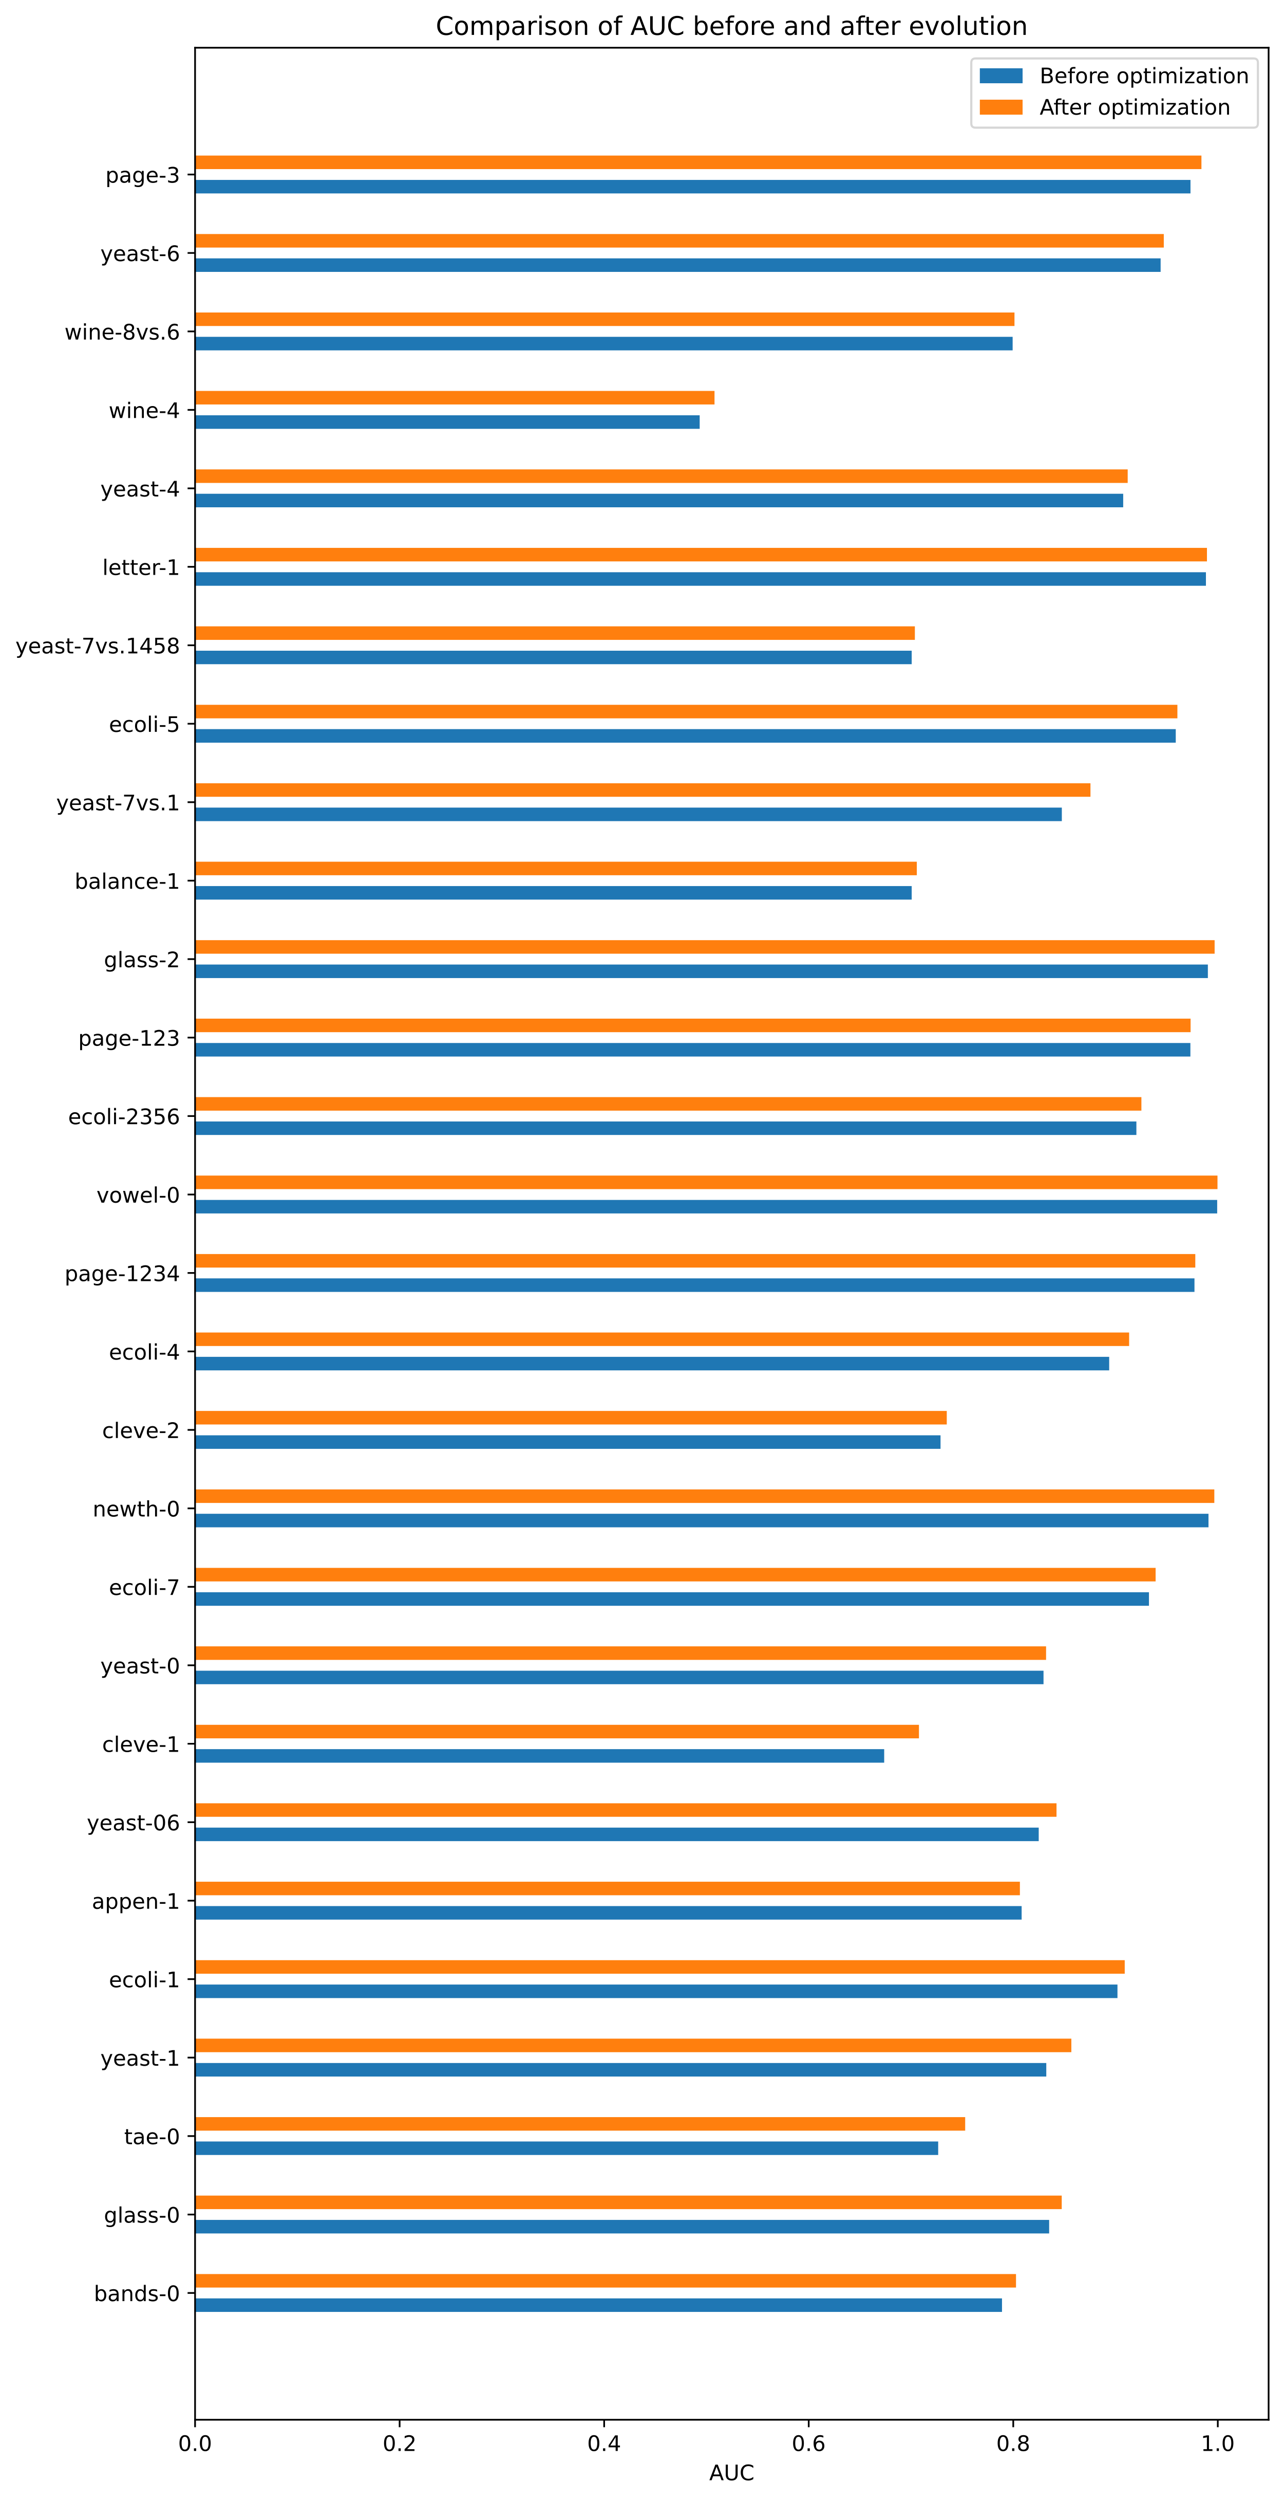 <?xml version="1.0" encoding="utf-8" standalone="no"?>
<!DOCTYPE svg PUBLIC "-//W3C//DTD SVG 1.1//EN"
  "http://www.w3.org/Graphics/SVG/1.1/DTD/svg11.dtd">
<!-- Created with matplotlib (https://matplotlib.org/) -->
<svg height="1168.674pt" version="1.1" viewBox="0 0 600.656 1168.674" width="600.656pt" xmlns="http://www.w3.org/2000/svg" xmlns:xlink="http://www.w3.org/1999/xlink">
 <defs>
  <style type="text/css">*{stroke-linecap:butt;stroke-linejoin:round;}</style>
 </defs>
 <g id="figure_1">
  <g id="patch_1">
   <path d="M -0 1168.674 
L 600.656 1168.674 
L 600.656 0 
L -0 0 
z
" style="fill:#ffffff;"/>
  </g>
  <g id="axes_1">
   <g id="patch_2">
    <path d="M 91.256 1131.118 
L 593.456 1131.118 
L 593.456 22.318 
L 91.256 22.318 
z
" style="fill:#ffffff;"/>
   </g>
   <g id="patch_3">
    <path clip-path="url(#p8f844e3746)" d="M 91.256 1080.718 
L 468.737 1080.718 
L 468.737 1074.394 
L 91.256 1074.394 
z
" style="fill:#1f77b4;"/>
   </g>
   <g id="patch_4">
    <path clip-path="url(#p8f844e3746)" d="M 91.256 1044.041 
L 490.793 1044.041 
L 490.793 1037.717 
L 91.256 1037.717 
z
" style="fill:#1f77b4;"/>
   </g>
   <g id="patch_5">
    <path clip-path="url(#p8f844e3746)" d="M 91.256 1007.363 
L 438.883 1007.363 
L 438.883 1001.039 
L 91.256 1001.039 
z
" style="fill:#1f77b4;"/>
   </g>
   <g id="patch_6">
    <path clip-path="url(#p8f844e3746)" d="M 91.256 970.686 
L 489.453 970.686 
L 489.453 964.362 
L 91.256 964.362 
z
" style="fill:#1f77b4;"/>
   </g>
   <g id="patch_7">
    <path clip-path="url(#p8f844e3746)" d="M 91.256 934.008 
L 522.752 934.008 
L 522.752 927.684 
L 91.256 927.684 
z
" style="fill:#1f77b4;"/>
   </g>
   <g id="patch_8">
    <path clip-path="url(#p8f844e3746)" d="M 91.256 897.33 
L 477.923 897.33 
L 477.923 891.007 
L 91.256 891.007 
z
" style="fill:#1f77b4;"/>
   </g>
   <g id="patch_9">
    <path clip-path="url(#p8f844e3746)" d="M 91.256 860.653 
L 485.913 860.653 
L 485.913 854.329 
L 91.256 854.329 
z
" style="fill:#1f77b4;"/>
   </g>
   <g id="patch_10">
    <path clip-path="url(#p8f844e3746)" d="M 91.256 823.975 
L 413.622 823.975 
L 413.622 817.652 
L 91.256 817.652 
z
" style="fill:#1f77b4;"/>
   </g>
   <g id="patch_11">
    <path clip-path="url(#p8f844e3746)" d="M 91.256 787.298 
L 488.161 787.298 
L 488.161 780.974 
L 91.256 780.974 
z
" style="fill:#1f77b4;"/>
   </g>
   <g id="patch_12">
    <path clip-path="url(#p8f844e3746)" d="M 91.256 750.62 
L 537.487 750.62 
L 537.487 744.297 
L 91.256 744.297 
z
" style="fill:#1f77b4;"/>
   </g>
   <g id="patch_13">
    <path clip-path="url(#p8f844e3746)" d="M 91.256 713.943 
L 565.332 713.943 
L 565.332 707.619 
L 91.256 707.619 
z
" style="fill:#1f77b4;"/>
   </g>
   <g id="patch_14">
    <path clip-path="url(#p8f844e3746)" d="M 91.256 677.265 
L 439.983 677.265 
L 439.983 670.941 
L 91.256 670.941 
z
" style="fill:#1f77b4;"/>
   </g>
   <g id="patch_15">
    <path clip-path="url(#p8f844e3746)" d="M 91.256 640.588 
L 518.876 640.588 
L 518.876 634.264 
L 91.256 634.264 
z
" style="fill:#1f77b4;"/>
   </g>
   <g id="patch_16">
    <path clip-path="url(#p8f844e3746)" d="M 91.256 603.91 
L 558.777 603.91 
L 558.777 597.586 
L 91.256 597.586 
z
" style="fill:#1f77b4;"/>
   </g>
   <g id="patch_17">
    <path clip-path="url(#p8f844e3746)" d="M 91.256 567.233 
L 569.398 567.233 
L 569.398 560.909 
L 91.256 560.909 
z
" style="fill:#1f77b4;"/>
   </g>
   <g id="patch_18">
    <path clip-path="url(#p8f844e3746)" d="M 91.256 530.555 
L 531.603 530.555 
L 531.603 524.231 
L 91.256 524.231 
z
" style="fill:#1f77b4;"/>
   </g>
   <g id="patch_19">
    <path clip-path="url(#p8f844e3746)" d="M 91.256 493.877 
L 556.864 493.877 
L 556.864 487.554 
L 91.256 487.554 
z
" style="fill:#1f77b4;"/>
   </g>
   <g id="patch_20">
    <path clip-path="url(#p8f844e3746)" d="M 91.256 457.2 
L 565.045 457.2 
L 565.045 450.876 
L 91.256 450.876 
z
" style="fill:#1f77b4;"/>
   </g>
   <g id="patch_21">
    <path clip-path="url(#p8f844e3746)" d="M 91.256 420.522 
L 426.492 420.522 
L 426.492 414.199 
L 91.256 414.199 
z
" style="fill:#1f77b4;"/>
   </g>
   <g id="patch_22">
    <path clip-path="url(#p8f844e3746)" d="M 91.256 383.845 
L 496.725 383.845 
L 496.725 377.521 
L 91.256 377.521 
z
" style="fill:#1f77b4;"/>
   </g>
   <g id="patch_23">
    <path clip-path="url(#p8f844e3746)" d="M 91.256 347.167 
L 550.022 347.167 
L 550.022 340.844 
L 91.256 340.844 
z
" style="fill:#1f77b4;"/>
   </g>
   <g id="patch_24">
    <path clip-path="url(#p8f844e3746)" d="M 91.256 310.49 
L 426.492 310.49 
L 426.492 304.166 
L 91.256 304.166 
z
" style="fill:#1f77b4;"/>
   </g>
   <g id="patch_25">
    <path clip-path="url(#p8f844e3746)" d="M 91.256 273.812 
L 564.136 273.812 
L 564.136 267.489 
L 91.256 267.489 
z
" style="fill:#1f77b4;"/>
   </g>
   <g id="patch_26">
    <path clip-path="url(#p8f844e3746)" d="M 91.256 237.135 
L 525.431 237.135 
L 525.431 230.811 
L 91.256 230.811 
z
" style="fill:#1f77b4;"/>
   </g>
   <g id="patch_27">
    <path clip-path="url(#p8f844e3746)" d="M 91.256 200.457 
L 327.313 200.457 
L 327.313 194.133 
L 91.256 194.133 
z
" style="fill:#1f77b4;"/>
   </g>
   <g id="patch_28">
    <path clip-path="url(#p8f844e3746)" d="M 91.256 163.78 
L 473.713 163.78 
L 473.713 157.456 
L 91.256 157.456 
z
" style="fill:#1f77b4;"/>
   </g>
   <g id="patch_29">
    <path clip-path="url(#p8f844e3746)" d="M 91.256 127.102 
L 542.941 127.102 
L 542.941 120.778 
L 91.256 120.778 
z
" style="fill:#1f77b4;"/>
   </g>
   <g id="patch_30">
    <path clip-path="url(#p8f844e3746)" d="M 91.256 90.425 
L 556.911 90.425 
L 556.911 84.101 
L 91.256 84.101 
z
" style="fill:#1f77b4;"/>
   </g>
   <g id="patch_31">
    <path clip-path="url(#p8f844e3746)" d="M 91.256 1069.335 
L 475.291 1069.335 
L 475.291 1063.012 
L 91.256 1063.012 
z
" style="fill:#ff7f0e;"/>
   </g>
   <g id="patch_32">
    <path clip-path="url(#p8f844e3746)" d="M 91.256 1032.658 
L 496.677 1032.658 
L 496.677 1026.334 
L 91.256 1026.334 
z
" style="fill:#ff7f0e;"/>
   </g>
   <g id="patch_33">
    <path clip-path="url(#p8f844e3746)" d="M 91.256 995.98 
L 451.513 995.98 
L 451.513 989.657 
L 91.256 989.657 
z
" style="fill:#ff7f0e;"/>
   </g>
   <g id="patch_34">
    <path clip-path="url(#p8f844e3746)" d="M 91.256 959.303 
L 501.174 959.303 
L 501.174 952.979 
L 91.256 952.979 
z
" style="fill:#ff7f0e;"/>
   </g>
   <g id="patch_35">
    <path clip-path="url(#p8f844e3746)" d="M 91.256 922.625 
L 526.148 922.625 
L 526.148 916.302 
L 91.256 916.302 
z
" style="fill:#ff7f0e;"/>
   </g>
   <g id="patch_36">
    <path clip-path="url(#p8f844e3746)" d="M 91.256 885.948 
L 477.109 885.948 
L 477.109 879.624 
L 91.256 879.624 
z
" style="fill:#ff7f0e;"/>
   </g>
   <g id="patch_37">
    <path clip-path="url(#p8f844e3746)" d="M 91.256 849.27 
L 494.237 849.27 
L 494.237 842.946 
L 91.256 842.946 
z
" style="fill:#ff7f0e;"/>
   </g>
   <g id="patch_38">
    <path clip-path="url(#p8f844e3746)" d="M 91.256 812.593 
L 429.888 812.593 
L 429.888 806.269 
L 91.256 806.269 
z
" style="fill:#ff7f0e;"/>
   </g>
   <g id="patch_39">
    <path clip-path="url(#p8f844e3746)" d="M 91.256 775.915 
L 489.357 775.915 
L 489.357 769.591 
L 91.256 769.591 
z
" style="fill:#ff7f0e;"/>
   </g>
   <g id="patch_40">
    <path clip-path="url(#p8f844e3746)" d="M 91.256 739.238 
L 540.597 739.238 
L 540.597 732.914 
L 91.256 732.914 
z
" style="fill:#ff7f0e;"/>
   </g>
   <g id="patch_41">
    <path clip-path="url(#p8f844e3746)" d="M 91.256 702.56 
L 568.059 702.56 
L 568.059 696.236 
L 91.256 696.236 
z
" style="fill:#ff7f0e;"/>
   </g>
   <g id="patch_42">
    <path clip-path="url(#p8f844e3746)" d="M 91.256 665.882 
L 442.902 665.882 
L 442.902 659.559 
L 91.256 659.559 
z
" style="fill:#ff7f0e;"/>
   </g>
   <g id="patch_43">
    <path clip-path="url(#p8f844e3746)" d="M 91.256 629.205 
L 528.206 629.205 
L 528.206 622.881 
L 91.256 622.881 
z
" style="fill:#ff7f0e;"/>
   </g>
   <g id="patch_44">
    <path clip-path="url(#p8f844e3746)" d="M 91.256 592.527 
L 559.16 592.527 
L 559.16 586.204 
L 91.256 586.204 
z
" style="fill:#ff7f0e;"/>
   </g>
   <g id="patch_45">
    <path clip-path="url(#p8f844e3746)" d="M 91.256 555.85 
L 569.542 555.85 
L 569.542 549.526 
L 91.256 549.526 
z
" style="fill:#ff7f0e;"/>
   </g>
   <g id="patch_46">
    <path clip-path="url(#p8f844e3746)" d="M 91.256 519.172 
L 533.947 519.172 
L 533.947 512.849 
L 91.256 512.849 
z
" style="fill:#ff7f0e;"/>
   </g>
   <g id="patch_47">
    <path clip-path="url(#p8f844e3746)" d="M 91.256 482.495 
L 556.959 482.495 
L 556.959 476.171 
L 91.256 476.171 
z
" style="fill:#ff7f0e;"/>
   </g>
   <g id="patch_48">
    <path clip-path="url(#p8f844e3746)" d="M 91.256 445.817 
L 568.202 445.817 
L 568.202 439.494 
L 91.256 439.494 
z
" style="fill:#ff7f0e;"/>
   </g>
   <g id="patch_49">
    <path clip-path="url(#p8f844e3746)" d="M 91.256 409.14 
L 428.884 409.14 
L 428.884 402.816 
L 91.256 402.816 
z
" style="fill:#ff7f0e;"/>
   </g>
   <g id="patch_50">
    <path clip-path="url(#p8f844e3746)" d="M 91.256 372.462 
L 510.121 372.462 
L 510.121 366.138 
L 91.256 366.138 
z
" style="fill:#ff7f0e;"/>
   </g>
   <g id="patch_51">
    <path clip-path="url(#p8f844e3746)" d="M 91.256 335.785 
L 550.788 335.785 
L 550.788 329.461 
L 91.256 329.461 
z
" style="fill:#ff7f0e;"/>
   </g>
   <g id="patch_52">
    <path clip-path="url(#p8f844e3746)" d="M 91.256 299.107 
L 427.975 299.107 
L 427.975 292.783 
L 91.256 292.783 
z
" style="fill:#ff7f0e;"/>
   </g>
   <g id="patch_53">
    <path clip-path="url(#p8f844e3746)" d="M 91.256 262.43 
L 564.614 262.43 
L 564.614 256.106 
L 91.256 256.106 
z
" style="fill:#ff7f0e;"/>
   </g>
   <g id="patch_54">
    <path clip-path="url(#p8f844e3746)" d="M 91.256 225.752 
L 527.536 225.752 
L 527.536 219.428 
L 91.256 219.428 
z
" style="fill:#ff7f0e;"/>
   </g>
   <g id="patch_55">
    <path clip-path="url(#p8f844e3746)" d="M 91.256 189.074 
L 334.25 189.074 
L 334.25 182.751 
L 91.256 182.751 
z
" style="fill:#ff7f0e;"/>
   </g>
   <g id="patch_56">
    <path clip-path="url(#p8f844e3746)" d="M 91.256 152.397 
L 474.574 152.397 
L 474.574 146.073 
L 91.256 146.073 
z
" style="fill:#ff7f0e;"/>
   </g>
   <g id="patch_57">
    <path clip-path="url(#p8f844e3746)" d="M 91.256 115.719 
L 544.424 115.719 
L 544.424 109.396 
L 91.256 109.396 
z
" style="fill:#ff7f0e;"/>
   </g>
   <g id="patch_58">
    <path clip-path="url(#p8f844e3746)" d="M 91.256 79.042 
L 562.031 79.042 
L 562.031 72.718 
L 91.256 72.718 
z
" style="fill:#ff7f0e;"/>
   </g>
   <g id="matplotlib.axis_1">
    <g id="xtick_1">
     <g id="line2d_1">
      <defs>
       <path d="M 0 0 
L 0 3.5 
" id="m3dd653a71d" style="stroke:#000000;stroke-width:0.8;"/>
      </defs>
      <g>
       <use style="stroke:#000000;stroke-width:0.8;" x="91.256" xlink:href="#m3dd653a71d" y="1131.118"/>
      </g>
     </g>
     <g id="text_1">
      <!-- 0.0 -->
      <g transform="translate(83.305 1145.717)scale(0.1 -0.1)">
       <defs>
        <path d="M 31.781 66.406 
Q 24.172 66.406 20.328 58.906 
Q 16.5 51.422 16.5 36.375 
Q 16.5 21.391 20.328 13.891 
Q 24.172 6.391 31.781 6.391 
Q 39.453 6.391 43.281 13.891 
Q 47.125 21.391 47.125 36.375 
Q 47.125 51.422 43.281 58.906 
Q 39.453 66.406 31.781 66.406 
z
M 31.781 74.219 
Q 44.047 74.219 50.516 64.516 
Q 56.984 54.828 56.984 36.375 
Q 56.984 17.969 50.516 8.266 
Q 44.047 -1.422 31.781 -1.422 
Q 19.531 -1.422 13.062 8.266 
Q 6.594 17.969 6.594 36.375 
Q 6.594 54.828 13.062 64.516 
Q 19.531 74.219 31.781 74.219 
z
" id="DejaVuSans-48"/>
        <path d="M 10.688 12.406 
L 21 12.406 
L 21 0 
L 10.688 0 
z
" id="DejaVuSans-46"/>
       </defs>
       <use xlink:href="#DejaVuSans-48"/>
       <use x="63.623" xlink:href="#DejaVuSans-46"/>
       <use x="95.41" xlink:href="#DejaVuSans-48"/>
      </g>
     </g>
    </g>
    <g id="xtick_2">
     <g id="line2d_2">
      <g>
       <use style="stroke:#000000;stroke-width:0.8;" x="186.942" xlink:href="#m3dd653a71d" y="1131.118"/>
      </g>
     </g>
     <g id="text_2">
      <!-- 0.2 -->
      <g transform="translate(178.991 1145.717)scale(0.1 -0.1)">
       <defs>
        <path d="M 19.188 8.297 
L 53.609 8.297 
L 53.609 0 
L 7.328 0 
L 7.328 8.297 
Q 12.938 14.109 22.625 23.891 
Q 32.328 33.688 34.812 36.531 
Q 39.547 41.844 41.422 45.531 
Q 43.312 49.219 43.312 52.781 
Q 43.312 58.594 39.234 62.25 
Q 35.156 65.922 28.609 65.922 
Q 23.969 65.922 18.812 64.312 
Q 13.672 62.703 7.812 59.422 
L 7.812 69.391 
Q 13.766 71.781 18.938 73 
Q 24.125 74.219 28.422 74.219 
Q 39.75 74.219 46.484 68.547 
Q 53.219 62.891 53.219 53.422 
Q 53.219 48.922 51.531 44.891 
Q 49.859 40.875 45.406 35.406 
Q 44.188 33.984 37.641 27.219 
Q 31.109 20.453 19.188 8.297 
z
" id="DejaVuSans-50"/>
       </defs>
       <use xlink:href="#DejaVuSans-48"/>
       <use x="63.623" xlink:href="#DejaVuSans-46"/>
       <use x="95.41" xlink:href="#DejaVuSans-50"/>
      </g>
     </g>
    </g>
    <g id="xtick_3">
     <g id="line2d_3">
      <g>
       <use style="stroke:#000000;stroke-width:0.8;" x="282.628" xlink:href="#m3dd653a71d" y="1131.118"/>
      </g>
     </g>
     <g id="text_3">
      <!-- 0.4 -->
      <g transform="translate(274.676 1145.717)scale(0.1 -0.1)">
       <defs>
        <path d="M 37.797 64.312 
L 12.891 25.391 
L 37.797 25.391 
z
M 35.203 72.906 
L 47.609 72.906 
L 47.609 25.391 
L 58.016 25.391 
L 58.016 17.188 
L 47.609 17.188 
L 47.609 0 
L 37.797 0 
L 37.797 17.188 
L 4.891 17.188 
L 4.891 26.703 
z
" id="DejaVuSans-52"/>
       </defs>
       <use xlink:href="#DejaVuSans-48"/>
       <use x="63.623" xlink:href="#DejaVuSans-46"/>
       <use x="95.41" xlink:href="#DejaVuSans-52"/>
      </g>
     </g>
    </g>
    <g id="xtick_4">
     <g id="line2d_4">
      <g>
       <use style="stroke:#000000;stroke-width:0.8;" x="378.314" xlink:href="#m3dd653a71d" y="1131.118"/>
      </g>
     </g>
     <g id="text_4">
      <!-- 0.6 -->
      <g transform="translate(370.362 1145.717)scale(0.1 -0.1)">
       <defs>
        <path d="M 33.016 40.375 
Q 26.375 40.375 22.484 35.828 
Q 18.609 31.297 18.609 23.391 
Q 18.609 15.531 22.484 10.953 
Q 26.375 6.391 33.016 6.391 
Q 39.656 6.391 43.531 10.953 
Q 47.406 15.531 47.406 23.391 
Q 47.406 31.297 43.531 35.828 
Q 39.656 40.375 33.016 40.375 
z
M 52.594 71.297 
L 52.594 62.312 
Q 48.875 64.062 45.094 64.984 
Q 41.312 65.922 37.594 65.922 
Q 27.828 65.922 22.672 59.328 
Q 17.531 52.734 16.797 39.406 
Q 19.672 43.656 24.016 45.922 
Q 28.375 48.188 33.594 48.188 
Q 44.578 48.188 50.953 41.516 
Q 57.328 34.859 57.328 23.391 
Q 57.328 12.156 50.688 5.359 
Q 44.047 -1.422 33.016 -1.422 
Q 20.359 -1.422 13.672 8.266 
Q 6.984 17.969 6.984 36.375 
Q 6.984 53.656 15.188 63.938 
Q 23.391 74.219 37.203 74.219 
Q 40.922 74.219 44.703 73.484 
Q 48.484 72.75 52.594 71.297 
z
" id="DejaVuSans-54"/>
       </defs>
       <use xlink:href="#DejaVuSans-48"/>
       <use x="63.623" xlink:href="#DejaVuSans-46"/>
       <use x="95.41" xlink:href="#DejaVuSans-54"/>
      </g>
     </g>
    </g>
    <g id="xtick_5">
     <g id="line2d_5">
      <g>
       <use style="stroke:#000000;stroke-width:0.8;" x="474" xlink:href="#m3dd653a71d" y="1131.118"/>
      </g>
     </g>
     <g id="text_5">
      <!-- 0.8 -->
      <g transform="translate(466.048 1145.717)scale(0.1 -0.1)">
       <defs>
        <path d="M 31.781 34.625 
Q 24.75 34.625 20.719 30.859 
Q 16.703 27.094 16.703 20.516 
Q 16.703 13.922 20.719 10.156 
Q 24.75 6.391 31.781 6.391 
Q 38.812 6.391 42.859 10.172 
Q 46.922 13.969 46.922 20.516 
Q 46.922 27.094 42.891 30.859 
Q 38.875 34.625 31.781 34.625 
z
M 21.922 38.812 
Q 15.578 40.375 12.031 44.719 
Q 8.5 49.078 8.5 55.328 
Q 8.5 64.062 14.719 69.141 
Q 20.953 74.219 31.781 74.219 
Q 42.672 74.219 48.875 69.141 
Q 55.078 64.062 55.078 55.328 
Q 55.078 49.078 51.531 44.719 
Q 48 40.375 41.703 38.812 
Q 48.828 37.156 52.797 32.312 
Q 56.781 27.484 56.781 20.516 
Q 56.781 9.906 50.312 4.234 
Q 43.844 -1.422 31.781 -1.422 
Q 19.734 -1.422 13.25 4.234 
Q 6.781 9.906 6.781 20.516 
Q 6.781 27.484 10.781 32.312 
Q 14.797 37.156 21.922 38.812 
z
M 18.312 54.391 
Q 18.312 48.734 21.844 45.562 
Q 25.391 42.391 31.781 42.391 
Q 38.141 42.391 41.719 45.562 
Q 45.312 48.734 45.312 54.391 
Q 45.312 60.062 41.719 63.234 
Q 38.141 66.406 31.781 66.406 
Q 25.391 66.406 21.844 63.234 
Q 18.312 60.062 18.312 54.391 
z
" id="DejaVuSans-56"/>
       </defs>
       <use xlink:href="#DejaVuSans-48"/>
       <use x="63.623" xlink:href="#DejaVuSans-46"/>
       <use x="95.41" xlink:href="#DejaVuSans-56"/>
      </g>
     </g>
    </g>
    <g id="xtick_6">
     <g id="line2d_6">
      <g>
       <use style="stroke:#000000;stroke-width:0.8;" x="569.685" xlink:href="#m3dd653a71d" y="1131.118"/>
      </g>
     </g>
     <g id="text_6">
      <!-- 1.0 -->
      <g transform="translate(561.734 1145.717)scale(0.1 -0.1)">
       <defs>
        <path d="M 12.406 8.297 
L 28.516 8.297 
L 28.516 63.922 
L 10.984 60.406 
L 10.984 69.391 
L 28.422 72.906 
L 38.281 72.906 
L 38.281 8.297 
L 54.391 8.297 
L 54.391 0 
L 12.406 0 
z
" id="DejaVuSans-49"/>
       </defs>
       <use xlink:href="#DejaVuSans-49"/>
       <use x="63.623" xlink:href="#DejaVuSans-46"/>
       <use x="95.41" xlink:href="#DejaVuSans-48"/>
      </g>
     </g>
    </g>
    <g id="text_7">
     <!-- AUC -->
     <g transform="translate(331.785 1159.395)scale(0.1 -0.1)">
      <defs>
       <path d="M 34.188 63.188 
L 20.797 26.906 
L 47.609 26.906 
z
M 28.609 72.906 
L 39.797 72.906 
L 67.578 0 
L 57.328 0 
L 50.688 18.703 
L 17.828 18.703 
L 11.188 0 
L 0.781 0 
z
" id="DejaVuSans-65"/>
       <path d="M 8.688 72.906 
L 18.609 72.906 
L 18.609 28.609 
Q 18.609 16.891 22.844 11.734 
Q 27.094 6.594 36.625 6.594 
Q 46.094 6.594 50.344 11.734 
Q 54.594 16.891 54.594 28.609 
L 54.594 72.906 
L 64.5 72.906 
L 64.5 27.391 
Q 64.5 13.141 57.438 5.859 
Q 50.391 -1.422 36.625 -1.422 
Q 22.797 -1.422 15.734 5.859 
Q 8.688 13.141 8.688 27.391 
z
" id="DejaVuSans-85"/>
       <path d="M 64.406 67.281 
L 64.406 56.891 
Q 59.422 61.531 53.781 63.812 
Q 48.141 66.109 41.797 66.109 
Q 29.297 66.109 22.656 58.469 
Q 16.016 50.828 16.016 36.375 
Q 16.016 21.969 22.656 14.328 
Q 29.297 6.688 41.797 6.688 
Q 48.141 6.688 53.781 8.984 
Q 59.422 11.281 64.406 15.922 
L 64.406 5.609 
Q 59.234 2.094 53.438 0.328 
Q 47.656 -1.422 41.219 -1.422 
Q 24.656 -1.422 15.125 8.703 
Q 5.609 18.844 5.609 36.375 
Q 5.609 53.953 15.125 64.078 
Q 24.656 74.219 41.219 74.219 
Q 47.75 74.219 53.531 72.484 
Q 59.328 70.75 64.406 67.281 
z
" id="DejaVuSans-67"/>
      </defs>
      <use xlink:href="#DejaVuSans-65"/>
      <use x="68.408" xlink:href="#DejaVuSans-85"/>
      <use x="141.602" xlink:href="#DejaVuSans-67"/>
     </g>
    </g>
   </g>
   <g id="matplotlib.axis_2">
    <g id="ytick_1">
     <g id="line2d_7">
      <defs>
       <path d="M 0 0 
L -3.5 0 
" id="mb926b40946" style="stroke:#000000;stroke-width:0.8;"/>
      </defs>
      <g>
       <use style="stroke:#000000;stroke-width:0.8;" x="91.256" xlink:href="#mb926b40946" y="1071.865"/>
      </g>
     </g>
     <g id="text_8">
      <!-- bands-0 -->
      <g transform="translate(43.914 1075.664)scale(0.1 -0.1)">
       <defs>
        <path d="M 48.688 27.297 
Q 48.688 37.203 44.609 42.844 
Q 40.531 48.484 33.406 48.484 
Q 26.266 48.484 22.188 42.844 
Q 18.109 37.203 18.109 27.297 
Q 18.109 17.391 22.188 11.75 
Q 26.266 6.109 33.406 6.109 
Q 40.531 6.109 44.609 11.75 
Q 48.688 17.391 48.688 27.297 
z
M 18.109 46.391 
Q 20.953 51.266 25.266 53.625 
Q 29.594 56 35.594 56 
Q 45.562 56 51.781 48.094 
Q 58.016 40.188 58.016 27.297 
Q 58.016 14.406 51.781 6.484 
Q 45.562 -1.422 35.594 -1.422 
Q 29.594 -1.422 25.266 0.953 
Q 20.953 3.328 18.109 8.203 
L 18.109 0 
L 9.078 0 
L 9.078 75.984 
L 18.109 75.984 
z
" id="DejaVuSans-98"/>
        <path d="M 34.281 27.484 
Q 23.391 27.484 19.188 25 
Q 14.984 22.516 14.984 16.5 
Q 14.984 11.719 18.141 8.906 
Q 21.297 6.109 26.703 6.109 
Q 34.188 6.109 38.703 11.406 
Q 43.219 16.703 43.219 25.484 
L 43.219 27.484 
z
M 52.203 31.203 
L 52.203 0 
L 43.219 0 
L 43.219 8.297 
Q 40.141 3.328 35.547 0.953 
Q 30.953 -1.422 24.312 -1.422 
Q 15.922 -1.422 10.953 3.297 
Q 6 8.016 6 15.922 
Q 6 25.141 12.172 29.828 
Q 18.359 34.516 30.609 34.516 
L 43.219 34.516 
L 43.219 35.406 
Q 43.219 41.609 39.141 45 
Q 35.062 48.391 27.688 48.391 
Q 23 48.391 18.547 47.266 
Q 14.109 46.141 10.016 43.891 
L 10.016 52.203 
Q 14.938 54.109 19.578 55.047 
Q 24.219 56 28.609 56 
Q 40.484 56 46.344 49.844 
Q 52.203 43.703 52.203 31.203 
z
" id="DejaVuSans-97"/>
        <path d="M 54.891 33.016 
L 54.891 0 
L 45.906 0 
L 45.906 32.719 
Q 45.906 40.484 42.875 44.328 
Q 39.844 48.188 33.797 48.188 
Q 26.516 48.188 22.312 43.547 
Q 18.109 38.922 18.109 30.906 
L 18.109 0 
L 9.078 0 
L 9.078 54.688 
L 18.109 54.688 
L 18.109 46.188 
Q 21.344 51.125 25.703 53.562 
Q 30.078 56 35.797 56 
Q 45.219 56 50.047 50.172 
Q 54.891 44.344 54.891 33.016 
z
" id="DejaVuSans-110"/>
        <path d="M 45.406 46.391 
L 45.406 75.984 
L 54.391 75.984 
L 54.391 0 
L 45.406 0 
L 45.406 8.203 
Q 42.578 3.328 38.25 0.953 
Q 33.938 -1.422 27.875 -1.422 
Q 17.969 -1.422 11.734 6.484 
Q 5.516 14.406 5.516 27.297 
Q 5.516 40.188 11.734 48.094 
Q 17.969 56 27.875 56 
Q 33.938 56 38.25 53.625 
Q 42.578 51.266 45.406 46.391 
z
M 14.797 27.297 
Q 14.797 17.391 18.875 11.75 
Q 22.953 6.109 30.078 6.109 
Q 37.203 6.109 41.297 11.75 
Q 45.406 17.391 45.406 27.297 
Q 45.406 37.203 41.297 42.844 
Q 37.203 48.484 30.078 48.484 
Q 22.953 48.484 18.875 42.844 
Q 14.797 37.203 14.797 27.297 
z
" id="DejaVuSans-100"/>
        <path d="M 44.281 53.078 
L 44.281 44.578 
Q 40.484 46.531 36.375 47.5 
Q 32.281 48.484 27.875 48.484 
Q 21.188 48.484 17.844 46.438 
Q 14.5 44.391 14.5 40.281 
Q 14.5 37.156 16.891 35.375 
Q 19.281 33.594 26.516 31.984 
L 29.594 31.297 
Q 39.156 29.25 43.188 25.516 
Q 47.219 21.781 47.219 15.094 
Q 47.219 7.469 41.188 3.016 
Q 35.156 -1.422 24.609 -1.422 
Q 20.219 -1.422 15.453 -0.562 
Q 10.688 0.297 5.422 2 
L 5.422 11.281 
Q 10.406 8.688 15.234 7.391 
Q 20.062 6.109 24.812 6.109 
Q 31.156 6.109 34.562 8.281 
Q 37.984 10.453 37.984 14.406 
Q 37.984 18.062 35.516 20.016 
Q 33.062 21.969 24.703 23.781 
L 21.578 24.516 
Q 13.234 26.266 9.516 29.906 
Q 5.812 33.547 5.812 39.891 
Q 5.812 47.609 11.281 51.797 
Q 16.75 56 26.812 56 
Q 31.781 56 36.172 55.266 
Q 40.578 54.547 44.281 53.078 
z
" id="DejaVuSans-115"/>
        <path d="M 4.891 31.391 
L 31.203 31.391 
L 31.203 23.391 
L 4.891 23.391 
z
" id="DejaVuSans-45"/>
       </defs>
       <use xlink:href="#DejaVuSans-98"/>
       <use x="63.477" xlink:href="#DejaVuSans-97"/>
       <use x="124.756" xlink:href="#DejaVuSans-110"/>
       <use x="188.135" xlink:href="#DejaVuSans-100"/>
       <use x="251.611" xlink:href="#DejaVuSans-115"/>
       <use x="303.711" xlink:href="#DejaVuSans-45"/>
       <use x="339.795" xlink:href="#DejaVuSans-48"/>
      </g>
     </g>
    </g>
    <g id="ytick_2">
     <g id="line2d_8">
      <g>
       <use style="stroke:#000000;stroke-width:0.8;" x="91.256" xlink:href="#mb926b40946" y="1035.187"/>
      </g>
     </g>
     <g id="text_9">
      <!-- glass-0 -->
      <g transform="translate(48.612 1038.987)scale(0.1 -0.1)">
       <defs>
        <path d="M 45.406 27.984 
Q 45.406 37.75 41.375 43.109 
Q 37.359 48.484 30.078 48.484 
Q 22.859 48.484 18.828 43.109 
Q 14.797 37.75 14.797 27.984 
Q 14.797 18.266 18.828 12.891 
Q 22.859 7.516 30.078 7.516 
Q 37.359 7.516 41.375 12.891 
Q 45.406 18.266 45.406 27.984 
z
M 54.391 6.781 
Q 54.391 -7.172 48.188 -13.984 
Q 42 -20.797 29.203 -20.797 
Q 24.469 -20.797 20.266 -20.094 
Q 16.062 -19.391 12.109 -17.922 
L 12.109 -9.188 
Q 16.062 -11.328 19.922 -12.344 
Q 23.781 -13.375 27.781 -13.375 
Q 36.625 -13.375 41.016 -8.766 
Q 45.406 -4.156 45.406 5.172 
L 45.406 9.625 
Q 42.625 4.781 38.281 2.391 
Q 33.938 0 27.875 0 
Q 17.828 0 11.672 7.656 
Q 5.516 15.328 5.516 27.984 
Q 5.516 40.672 11.672 48.328 
Q 17.828 56 27.875 56 
Q 33.938 56 38.281 53.609 
Q 42.625 51.219 45.406 46.391 
L 45.406 54.688 
L 54.391 54.688 
z
" id="DejaVuSans-103"/>
        <path d="M 9.422 75.984 
L 18.406 75.984 
L 18.406 0 
L 9.422 0 
z
" id="DejaVuSans-108"/>
       </defs>
       <use xlink:href="#DejaVuSans-103"/>
       <use x="63.477" xlink:href="#DejaVuSans-108"/>
       <use x="91.26" xlink:href="#DejaVuSans-97"/>
       <use x="152.539" xlink:href="#DejaVuSans-115"/>
       <use x="204.639" xlink:href="#DejaVuSans-115"/>
       <use x="256.738" xlink:href="#DejaVuSans-45"/>
       <use x="292.822" xlink:href="#DejaVuSans-48"/>
      </g>
     </g>
    </g>
    <g id="ytick_3">
     <g id="line2d_9">
      <g>
       <use style="stroke:#000000;stroke-width:0.8;" x="91.256" xlink:href="#mb926b40946" y="998.51"/>
      </g>
     </g>
     <g id="text_10">
      <!-- tae-0 -->
      <g transform="translate(58.084 1002.309)scale(0.1 -0.1)">
       <defs>
        <path d="M 18.312 70.219 
L 18.312 54.688 
L 36.812 54.688 
L 36.812 47.703 
L 18.312 47.703 
L 18.312 18.016 
Q 18.312 11.328 20.141 9.422 
Q 21.969 7.516 27.594 7.516 
L 36.812 7.516 
L 36.812 0 
L 27.594 0 
Q 17.188 0 13.234 3.875 
Q 9.281 7.766 9.281 18.016 
L 9.281 47.703 
L 2.688 47.703 
L 2.688 54.688 
L 9.281 54.688 
L 9.281 70.219 
z
" id="DejaVuSans-116"/>
        <path d="M 56.203 29.594 
L 56.203 25.203 
L 14.891 25.203 
Q 15.484 15.922 20.484 11.062 
Q 25.484 6.203 34.422 6.203 
Q 39.594 6.203 44.453 7.469 
Q 49.312 8.734 54.109 11.281 
L 54.109 2.781 
Q 49.266 0.734 44.188 -0.344 
Q 39.109 -1.422 33.891 -1.422 
Q 20.797 -1.422 13.156 6.188 
Q 5.516 13.812 5.516 26.812 
Q 5.516 40.234 12.766 48.109 
Q 20.016 56 32.328 56 
Q 43.359 56 49.781 48.891 
Q 56.203 41.797 56.203 29.594 
z
M 47.219 32.234 
Q 47.125 39.594 43.094 43.984 
Q 39.062 48.391 32.422 48.391 
Q 24.906 48.391 20.391 44.141 
Q 15.875 39.891 15.188 32.172 
z
" id="DejaVuSans-101"/>
       </defs>
       <use xlink:href="#DejaVuSans-116"/>
       <use x="39.209" xlink:href="#DejaVuSans-97"/>
       <use x="100.488" xlink:href="#DejaVuSans-101"/>
       <use x="162.012" xlink:href="#DejaVuSans-45"/>
       <use x="198.096" xlink:href="#DejaVuSans-48"/>
      </g>
     </g>
    </g>
    <g id="ytick_4">
     <g id="line2d_10">
      <g>
       <use style="stroke:#000000;stroke-width:0.8;" x="91.256" xlink:href="#mb926b40946" y="961.832"/>
      </g>
     </g>
     <g id="text_11">
      <!-- yeast-1 -->
      <g transform="translate(46.956 965.632)scale(0.1 -0.1)">
       <defs>
        <path d="M 32.172 -5.078 
Q 28.375 -14.844 24.75 -17.812 
Q 21.141 -20.797 15.094 -20.797 
L 7.906 -20.797 
L 7.906 -13.281 
L 13.188 -13.281 
Q 16.891 -13.281 18.938 -11.516 
Q 21 -9.766 23.484 -3.219 
L 25.094 0.875 
L 2.984 54.688 
L 12.5 54.688 
L 29.594 11.922 
L 46.688 54.688 
L 56.203 54.688 
z
" id="DejaVuSans-121"/>
       </defs>
       <use xlink:href="#DejaVuSans-121"/>
       <use x="59.18" xlink:href="#DejaVuSans-101"/>
       <use x="120.703" xlink:href="#DejaVuSans-97"/>
       <use x="181.982" xlink:href="#DejaVuSans-115"/>
       <use x="234.082" xlink:href="#DejaVuSans-116"/>
       <use x="273.291" xlink:href="#DejaVuSans-45"/>
       <use x="309.375" xlink:href="#DejaVuSans-49"/>
      </g>
     </g>
    </g>
    <g id="ytick_5">
     <g id="line2d_11">
      <g>
       <use style="stroke:#000000;stroke-width:0.8;" x="91.256" xlink:href="#mb926b40946" y="925.155"/>
      </g>
     </g>
     <g id="text_12">
      <!-- ecoli-1 -->
      <g transform="translate(50.959 928.954)scale(0.1 -0.1)">
       <defs>
        <path d="M 48.781 52.594 
L 48.781 44.188 
Q 44.969 46.297 41.141 47.344 
Q 37.312 48.391 33.406 48.391 
Q 24.656 48.391 19.812 42.844 
Q 14.984 37.312 14.984 27.297 
Q 14.984 17.281 19.812 11.734 
Q 24.656 6.203 33.406 6.203 
Q 37.312 6.203 41.141 7.25 
Q 44.969 8.297 48.781 10.406 
L 48.781 2.094 
Q 45.016 0.344 40.984 -0.531 
Q 36.969 -1.422 32.422 -1.422 
Q 20.062 -1.422 12.781 6.344 
Q 5.516 14.109 5.516 27.297 
Q 5.516 40.672 12.859 48.328 
Q 20.219 56 33.016 56 
Q 37.156 56 41.109 55.141 
Q 45.062 54.297 48.781 52.594 
z
" id="DejaVuSans-99"/>
        <path d="M 30.609 48.391 
Q 23.391 48.391 19.188 42.75 
Q 14.984 37.109 14.984 27.297 
Q 14.984 17.484 19.156 11.844 
Q 23.344 6.203 30.609 6.203 
Q 37.797 6.203 41.984 11.859 
Q 46.188 17.531 46.188 27.297 
Q 46.188 37.016 41.984 42.703 
Q 37.797 48.391 30.609 48.391 
z
M 30.609 56 
Q 42.328 56 49.016 48.375 
Q 55.719 40.766 55.719 27.297 
Q 55.719 13.875 49.016 6.219 
Q 42.328 -1.422 30.609 -1.422 
Q 18.844 -1.422 12.172 6.219 
Q 5.516 13.875 5.516 27.297 
Q 5.516 40.766 12.172 48.375 
Q 18.844 56 30.609 56 
z
" id="DejaVuSans-111"/>
        <path d="M 9.422 54.688 
L 18.406 54.688 
L 18.406 0 
L 9.422 0 
z
M 9.422 75.984 
L 18.406 75.984 
L 18.406 64.594 
L 9.422 64.594 
z
" id="DejaVuSans-105"/>
       </defs>
       <use xlink:href="#DejaVuSans-101"/>
       <use x="61.523" xlink:href="#DejaVuSans-99"/>
       <use x="116.504" xlink:href="#DejaVuSans-111"/>
       <use x="177.686" xlink:href="#DejaVuSans-108"/>
       <use x="205.469" xlink:href="#DejaVuSans-105"/>
       <use x="233.252" xlink:href="#DejaVuSans-45"/>
       <use x="269.336" xlink:href="#DejaVuSans-49"/>
      </g>
     </g>
    </g>
    <g id="ytick_6">
     <g id="line2d_12">
      <g>
       <use style="stroke:#000000;stroke-width:0.8;" x="91.256" xlink:href="#mb926b40946" y="888.477"/>
      </g>
     </g>
     <g id="text_13">
      <!-- appen-1 -->
      <g transform="translate(42.97 892.276)scale(0.1 -0.1)">
       <defs>
        <path d="M 18.109 8.203 
L 18.109 -20.797 
L 9.078 -20.797 
L 9.078 54.688 
L 18.109 54.688 
L 18.109 46.391 
Q 20.953 51.266 25.266 53.625 
Q 29.594 56 35.594 56 
Q 45.562 56 51.781 48.094 
Q 58.016 40.188 58.016 27.297 
Q 58.016 14.406 51.781 6.484 
Q 45.562 -1.422 35.594 -1.422 
Q 29.594 -1.422 25.266 0.953 
Q 20.953 3.328 18.109 8.203 
z
M 48.688 27.297 
Q 48.688 37.203 44.609 42.844 
Q 40.531 48.484 33.406 48.484 
Q 26.266 48.484 22.188 42.844 
Q 18.109 37.203 18.109 27.297 
Q 18.109 17.391 22.188 11.75 
Q 26.266 6.109 33.406 6.109 
Q 40.531 6.109 44.609 11.75 
Q 48.688 17.391 48.688 27.297 
z
" id="DejaVuSans-112"/>
       </defs>
       <use xlink:href="#DejaVuSans-97"/>
       <use x="61.279" xlink:href="#DejaVuSans-112"/>
       <use x="124.756" xlink:href="#DejaVuSans-112"/>
       <use x="188.232" xlink:href="#DejaVuSans-101"/>
       <use x="249.756" xlink:href="#DejaVuSans-110"/>
       <use x="313.135" xlink:href="#DejaVuSans-45"/>
       <use x="349.219" xlink:href="#DejaVuSans-49"/>
      </g>
     </g>
    </g>
    <g id="ytick_7">
     <g id="line2d_13">
      <g>
       <use style="stroke:#000000;stroke-width:0.8;" x="91.256" xlink:href="#mb926b40946" y="851.8"/>
      </g>
     </g>
     <g id="text_14">
      <!-- yeast-06 -->
      <g transform="translate(40.594 855.599)scale(0.1 -0.1)">
       <use xlink:href="#DejaVuSans-121"/>
       <use x="59.18" xlink:href="#DejaVuSans-101"/>
       <use x="120.703" xlink:href="#DejaVuSans-97"/>
       <use x="181.982" xlink:href="#DejaVuSans-115"/>
       <use x="234.082" xlink:href="#DejaVuSans-116"/>
       <use x="273.291" xlink:href="#DejaVuSans-45"/>
       <use x="309.375" xlink:href="#DejaVuSans-48"/>
       <use x="372.998" xlink:href="#DejaVuSans-54"/>
      </g>
     </g>
    </g>
    <g id="ytick_8">
     <g id="line2d_14">
      <g>
       <use style="stroke:#000000;stroke-width:0.8;" x="91.256" xlink:href="#mb926b40946" y="815.122"/>
      </g>
     </g>
     <g id="text_15">
      <!-- cleve-1 -->
      <g transform="translate(47.784 818.921)scale(0.1 -0.1)">
       <defs>
        <path d="M 2.984 54.688 
L 12.5 54.688 
L 29.594 8.797 
L 46.688 54.688 
L 56.203 54.688 
L 35.688 0 
L 23.484 0 
z
" id="DejaVuSans-118"/>
       </defs>
       <use xlink:href="#DejaVuSans-99"/>
       <use x="54.98" xlink:href="#DejaVuSans-108"/>
       <use x="82.764" xlink:href="#DejaVuSans-101"/>
       <use x="144.287" xlink:href="#DejaVuSans-118"/>
       <use x="203.467" xlink:href="#DejaVuSans-101"/>
       <use x="264.99" xlink:href="#DejaVuSans-45"/>
       <use x="301.074" xlink:href="#DejaVuSans-49"/>
      </g>
     </g>
    </g>
    <g id="ytick_9">
     <g id="line2d_15">
      <g>
       <use style="stroke:#000000;stroke-width:0.8;" x="91.256" xlink:href="#mb926b40946" y="778.445"/>
      </g>
     </g>
     <g id="text_16">
      <!-- yeast-0 -->
      <g transform="translate(46.956 782.244)scale(0.1 -0.1)">
       <use xlink:href="#DejaVuSans-121"/>
       <use x="59.18" xlink:href="#DejaVuSans-101"/>
       <use x="120.703" xlink:href="#DejaVuSans-97"/>
       <use x="181.982" xlink:href="#DejaVuSans-115"/>
       <use x="234.082" xlink:href="#DejaVuSans-116"/>
       <use x="273.291" xlink:href="#DejaVuSans-45"/>
       <use x="309.375" xlink:href="#DejaVuSans-48"/>
      </g>
     </g>
    </g>
    <g id="ytick_10">
     <g id="line2d_16">
      <g>
       <use style="stroke:#000000;stroke-width:0.8;" x="91.256" xlink:href="#mb926b40946" y="741.767"/>
      </g>
     </g>
     <g id="text_17">
      <!-- ecoli-7 -->
      <g transform="translate(50.959 745.566)scale(0.1 -0.1)">
       <defs>
        <path d="M 8.203 72.906 
L 55.078 72.906 
L 55.078 68.703 
L 28.609 0 
L 18.312 0 
L 43.219 64.594 
L 8.203 64.594 
z
" id="DejaVuSans-55"/>
       </defs>
       <use xlink:href="#DejaVuSans-101"/>
       <use x="61.523" xlink:href="#DejaVuSans-99"/>
       <use x="116.504" xlink:href="#DejaVuSans-111"/>
       <use x="177.686" xlink:href="#DejaVuSans-108"/>
       <use x="205.469" xlink:href="#DejaVuSans-105"/>
       <use x="233.252" xlink:href="#DejaVuSans-45"/>
       <use x="269.336" xlink:href="#DejaVuSans-55"/>
      </g>
     </g>
    </g>
    <g id="ytick_11">
     <g id="line2d_17">
      <g>
       <use style="stroke:#000000;stroke-width:0.8;" x="91.256" xlink:href="#mb926b40946" y="705.09"/>
      </g>
     </g>
     <g id="text_18">
      <!-- newth-0 -->
      <g transform="translate(43.359 708.889)scale(0.1 -0.1)">
       <defs>
        <path d="M 4.203 54.688 
L 13.188 54.688 
L 24.422 12.016 
L 35.594 54.688 
L 46.188 54.688 
L 57.422 12.016 
L 68.609 54.688 
L 77.594 54.688 
L 63.281 0 
L 52.688 0 
L 40.922 44.828 
L 29.109 0 
L 18.5 0 
z
" id="DejaVuSans-119"/>
        <path d="M 54.891 33.016 
L 54.891 0 
L 45.906 0 
L 45.906 32.719 
Q 45.906 40.484 42.875 44.328 
Q 39.844 48.188 33.797 48.188 
Q 26.516 48.188 22.312 43.547 
Q 18.109 38.922 18.109 30.906 
L 18.109 0 
L 9.078 0 
L 9.078 75.984 
L 18.109 75.984 
L 18.109 46.188 
Q 21.344 51.125 25.703 53.562 
Q 30.078 56 35.797 56 
Q 45.219 56 50.047 50.172 
Q 54.891 44.344 54.891 33.016 
z
" id="DejaVuSans-104"/>
       </defs>
       <use xlink:href="#DejaVuSans-110"/>
       <use x="63.379" xlink:href="#DejaVuSans-101"/>
       <use x="124.902" xlink:href="#DejaVuSans-119"/>
       <use x="206.689" xlink:href="#DejaVuSans-116"/>
       <use x="245.898" xlink:href="#DejaVuSans-104"/>
       <use x="309.277" xlink:href="#DejaVuSans-45"/>
       <use x="345.361" xlink:href="#DejaVuSans-48"/>
      </g>
     </g>
    </g>
    <g id="ytick_12">
     <g id="line2d_18">
      <g>
       <use style="stroke:#000000;stroke-width:0.8;" x="91.256" xlink:href="#mb926b40946" y="668.412"/>
      </g>
     </g>
     <g id="text_19">
      <!-- cleve-2 -->
      <g transform="translate(47.784 672.211)scale(0.1 -0.1)">
       <use xlink:href="#DejaVuSans-99"/>
       <use x="54.98" xlink:href="#DejaVuSans-108"/>
       <use x="82.764" xlink:href="#DejaVuSans-101"/>
       <use x="144.287" xlink:href="#DejaVuSans-118"/>
       <use x="203.467" xlink:href="#DejaVuSans-101"/>
       <use x="264.99" xlink:href="#DejaVuSans-45"/>
       <use x="301.074" xlink:href="#DejaVuSans-50"/>
      </g>
     </g>
    </g>
    <g id="ytick_13">
     <g id="line2d_19">
      <g>
       <use style="stroke:#000000;stroke-width:0.8;" x="91.256" xlink:href="#mb926b40946" y="631.734"/>
      </g>
     </g>
     <g id="text_20">
      <!-- ecoli-4 -->
      <g transform="translate(50.959 635.534)scale(0.1 -0.1)">
       <use xlink:href="#DejaVuSans-101"/>
       <use x="61.523" xlink:href="#DejaVuSans-99"/>
       <use x="116.504" xlink:href="#DejaVuSans-111"/>
       <use x="177.686" xlink:href="#DejaVuSans-108"/>
       <use x="205.469" xlink:href="#DejaVuSans-105"/>
       <use x="233.252" xlink:href="#DejaVuSans-45"/>
       <use x="269.336" xlink:href="#DejaVuSans-52"/>
      </g>
     </g>
    </g>
    <g id="ytick_14">
     <g id="line2d_20">
      <g>
       <use style="stroke:#000000;stroke-width:0.8;" x="91.256" xlink:href="#mb926b40946" y="595.057"/>
      </g>
     </g>
     <g id="text_21">
      <!-- page-1234 -->
      <g transform="translate(30.22 598.856)scale(0.1 -0.1)">
       <defs>
        <path d="M 40.578 39.312 
Q 47.656 37.797 51.625 33 
Q 55.609 28.219 55.609 21.188 
Q 55.609 10.406 48.188 4.484 
Q 40.766 -1.422 27.094 -1.422 
Q 22.516 -1.422 17.656 -0.516 
Q 12.797 0.391 7.625 2.203 
L 7.625 11.719 
Q 11.719 9.328 16.594 8.109 
Q 21.484 6.891 26.812 6.891 
Q 36.078 6.891 40.938 10.547 
Q 45.797 14.203 45.797 21.188 
Q 45.797 27.641 41.281 31.266 
Q 36.766 34.906 28.719 34.906 
L 20.219 34.906 
L 20.219 43.016 
L 29.109 43.016 
Q 36.375 43.016 40.234 45.922 
Q 44.094 48.828 44.094 54.297 
Q 44.094 59.906 40.109 62.906 
Q 36.141 65.922 28.719 65.922 
Q 24.656 65.922 20.016 65.031 
Q 15.375 64.156 9.812 62.312 
L 9.812 71.094 
Q 15.438 72.656 20.344 73.438 
Q 25.25 74.219 29.594 74.219 
Q 40.828 74.219 47.359 69.109 
Q 53.906 64.016 53.906 55.328 
Q 53.906 49.266 50.438 45.094 
Q 46.969 40.922 40.578 39.312 
z
" id="DejaVuSans-51"/>
       </defs>
       <use xlink:href="#DejaVuSans-112"/>
       <use x="63.477" xlink:href="#DejaVuSans-97"/>
       <use x="124.756" xlink:href="#DejaVuSans-103"/>
       <use x="188.232" xlink:href="#DejaVuSans-101"/>
       <use x="249.756" xlink:href="#DejaVuSans-45"/>
       <use x="285.84" xlink:href="#DejaVuSans-49"/>
       <use x="349.463" xlink:href="#DejaVuSans-50"/>
       <use x="413.086" xlink:href="#DejaVuSans-51"/>
       <use x="476.709" xlink:href="#DejaVuSans-52"/>
      </g>
     </g>
    </g>
    <g id="ytick_15">
     <g id="line2d_21">
      <g>
       <use style="stroke:#000000;stroke-width:0.8;" x="91.256" xlink:href="#mb926b40946" y="558.379"/>
      </g>
     </g>
     <g id="text_22">
      <!-- vowel-0 -->
      <g transform="translate(45.139 562.179)scale(0.1 -0.1)">
       <use xlink:href="#DejaVuSans-118"/>
       <use x="59.18" xlink:href="#DejaVuSans-111"/>
       <use x="120.361" xlink:href="#DejaVuSans-119"/>
       <use x="202.148" xlink:href="#DejaVuSans-101"/>
       <use x="263.672" xlink:href="#DejaVuSans-108"/>
       <use x="291.455" xlink:href="#DejaVuSans-45"/>
       <use x="327.539" xlink:href="#DejaVuSans-48"/>
      </g>
     </g>
    </g>
    <g id="ytick_16">
     <g id="line2d_22">
      <g>
       <use style="stroke:#000000;stroke-width:0.8;" x="91.256" xlink:href="#mb926b40946" y="521.702"/>
      </g>
     </g>
     <g id="text_23">
      <!-- ecoli-2356 -->
      <g transform="translate(31.872 525.501)scale(0.1 -0.1)">
       <defs>
        <path d="M 10.797 72.906 
L 49.516 72.906 
L 49.516 64.594 
L 19.828 64.594 
L 19.828 46.734 
Q 21.969 47.469 24.109 47.828 
Q 26.266 48.188 28.422 48.188 
Q 40.625 48.188 47.75 41.5 
Q 54.891 34.812 54.891 23.391 
Q 54.891 11.625 47.562 5.094 
Q 40.234 -1.422 26.906 -1.422 
Q 22.312 -1.422 17.547 -0.641 
Q 12.797 0.141 7.719 1.703 
L 7.719 11.625 
Q 12.109 9.234 16.797 8.062 
Q 21.484 6.891 26.703 6.891 
Q 35.156 6.891 40.078 11.328 
Q 45.016 15.766 45.016 23.391 
Q 45.016 31 40.078 35.438 
Q 35.156 39.891 26.703 39.891 
Q 22.75 39.891 18.812 39.016 
Q 14.891 38.141 10.797 36.281 
z
" id="DejaVuSans-53"/>
       </defs>
       <use xlink:href="#DejaVuSans-101"/>
       <use x="61.523" xlink:href="#DejaVuSans-99"/>
       <use x="116.504" xlink:href="#DejaVuSans-111"/>
       <use x="177.686" xlink:href="#DejaVuSans-108"/>
       <use x="205.469" xlink:href="#DejaVuSans-105"/>
       <use x="233.252" xlink:href="#DejaVuSans-45"/>
       <use x="269.336" xlink:href="#DejaVuSans-50"/>
       <use x="332.959" xlink:href="#DejaVuSans-51"/>
       <use x="396.582" xlink:href="#DejaVuSans-53"/>
       <use x="460.205" xlink:href="#DejaVuSans-54"/>
      </g>
     </g>
    </g>
    <g id="ytick_17">
     <g id="line2d_23">
      <g>
       <use style="stroke:#000000;stroke-width:0.8;" x="91.256" xlink:href="#mb926b40946" y="485.024"/>
      </g>
     </g>
     <g id="text_24">
      <!-- page-123 -->
      <g transform="translate(36.583 488.823)scale(0.1 -0.1)">
       <use xlink:href="#DejaVuSans-112"/>
       <use x="63.477" xlink:href="#DejaVuSans-97"/>
       <use x="124.756" xlink:href="#DejaVuSans-103"/>
       <use x="188.232" xlink:href="#DejaVuSans-101"/>
       <use x="249.756" xlink:href="#DejaVuSans-45"/>
       <use x="285.84" xlink:href="#DejaVuSans-49"/>
       <use x="349.463" xlink:href="#DejaVuSans-50"/>
       <use x="413.086" xlink:href="#DejaVuSans-51"/>
      </g>
     </g>
    </g>
    <g id="ytick_18">
     <g id="line2d_24">
      <g>
       <use style="stroke:#000000;stroke-width:0.8;" x="91.256" xlink:href="#mb926b40946" y="448.347"/>
      </g>
     </g>
     <g id="text_25">
      <!-- glass-2 -->
      <g transform="translate(48.612 452.146)scale(0.1 -0.1)">
       <use xlink:href="#DejaVuSans-103"/>
       <use x="63.477" xlink:href="#DejaVuSans-108"/>
       <use x="91.26" xlink:href="#DejaVuSans-97"/>
       <use x="152.539" xlink:href="#DejaVuSans-115"/>
       <use x="204.639" xlink:href="#DejaVuSans-115"/>
       <use x="256.738" xlink:href="#DejaVuSans-45"/>
       <use x="292.822" xlink:href="#DejaVuSans-50"/>
      </g>
     </g>
    </g>
    <g id="ytick_19">
     <g id="line2d_25">
      <g>
       <use style="stroke:#000000;stroke-width:0.8;" x="91.256" xlink:href="#mb926b40946" y="411.669"/>
      </g>
     </g>
     <g id="text_26">
      <!-- balance-1 -->
      <g transform="translate(34.914 415.468)scale(0.1 -0.1)">
       <use xlink:href="#DejaVuSans-98"/>
       <use x="63.477" xlink:href="#DejaVuSans-97"/>
       <use x="124.756" xlink:href="#DejaVuSans-108"/>
       <use x="152.539" xlink:href="#DejaVuSans-97"/>
       <use x="213.818" xlink:href="#DejaVuSans-110"/>
       <use x="277.197" xlink:href="#DejaVuSans-99"/>
       <use x="332.178" xlink:href="#DejaVuSans-101"/>
       <use x="393.701" xlink:href="#DejaVuSans-45"/>
       <use x="429.785" xlink:href="#DejaVuSans-49"/>
      </g>
     </g>
    </g>
    <g id="ytick_20">
     <g id="line2d_26">
      <g>
       <use style="stroke:#000000;stroke-width:0.8;" x="91.256" xlink:href="#mb926b40946" y="374.992"/>
      </g>
     </g>
     <g id="text_27">
      <!-- yeast-7vs.1 -->
      <g transform="translate(26.288 378.791)scale(0.1 -0.1)">
       <use xlink:href="#DejaVuSans-121"/>
       <use x="59.18" xlink:href="#DejaVuSans-101"/>
       <use x="120.703" xlink:href="#DejaVuSans-97"/>
       <use x="181.982" xlink:href="#DejaVuSans-115"/>
       <use x="234.082" xlink:href="#DejaVuSans-116"/>
       <use x="273.291" xlink:href="#DejaVuSans-45"/>
       <use x="309.375" xlink:href="#DejaVuSans-55"/>
       <use x="372.998" xlink:href="#DejaVuSans-118"/>
       <use x="432.178" xlink:href="#DejaVuSans-115"/>
       <use x="484.277" xlink:href="#DejaVuSans-46"/>
       <use x="516.064" xlink:href="#DejaVuSans-49"/>
      </g>
     </g>
    </g>
    <g id="ytick_21">
     <g id="line2d_27">
      <g>
       <use style="stroke:#000000;stroke-width:0.8;" x="91.256" xlink:href="#mb926b40946" y="338.314"/>
      </g>
     </g>
     <g id="text_28">
      <!-- ecoli-5 -->
      <g transform="translate(50.959 342.113)scale(0.1 -0.1)">
       <use xlink:href="#DejaVuSans-101"/>
       <use x="61.523" xlink:href="#DejaVuSans-99"/>
       <use x="116.504" xlink:href="#DejaVuSans-111"/>
       <use x="177.686" xlink:href="#DejaVuSans-108"/>
       <use x="205.469" xlink:href="#DejaVuSans-105"/>
       <use x="233.252" xlink:href="#DejaVuSans-45"/>
       <use x="269.336" xlink:href="#DejaVuSans-53"/>
      </g>
     </g>
    </g>
    <g id="ytick_22">
     <g id="line2d_28">
      <g>
       <use style="stroke:#000000;stroke-width:0.8;" x="91.256" xlink:href="#mb926b40946" y="301.637"/>
      </g>
     </g>
     <g id="text_29">
      <!-- yeast-7vs.1458 -->
      <g transform="translate(7.2 305.436)scale(0.1 -0.1)">
       <use xlink:href="#DejaVuSans-121"/>
       <use x="59.18" xlink:href="#DejaVuSans-101"/>
       <use x="120.703" xlink:href="#DejaVuSans-97"/>
       <use x="181.982" xlink:href="#DejaVuSans-115"/>
       <use x="234.082" xlink:href="#DejaVuSans-116"/>
       <use x="273.291" xlink:href="#DejaVuSans-45"/>
       <use x="309.375" xlink:href="#DejaVuSans-55"/>
       <use x="372.998" xlink:href="#DejaVuSans-118"/>
       <use x="432.178" xlink:href="#DejaVuSans-115"/>
       <use x="484.277" xlink:href="#DejaVuSans-46"/>
       <use x="516.064" xlink:href="#DejaVuSans-49"/>
       <use x="579.688" xlink:href="#DejaVuSans-52"/>
       <use x="643.311" xlink:href="#DejaVuSans-53"/>
       <use x="706.934" xlink:href="#DejaVuSans-56"/>
      </g>
     </g>
    </g>
    <g id="ytick_23">
     <g id="line2d_29">
      <g>
       <use style="stroke:#000000;stroke-width:0.8;" x="91.256" xlink:href="#mb926b40946" y="264.959"/>
      </g>
     </g>
     <g id="text_30">
      <!-- letter-1 -->
      <g transform="translate(47.888 268.758)scale(0.1 -0.1)">
       <defs>
        <path d="M 41.109 46.297 
Q 39.594 47.172 37.812 47.578 
Q 36.031 48 33.891 48 
Q 26.266 48 22.188 43.047 
Q 18.109 38.094 18.109 28.812 
L 18.109 0 
L 9.078 0 
L 9.078 54.688 
L 18.109 54.688 
L 18.109 46.188 
Q 20.953 51.172 25.484 53.578 
Q 30.031 56 36.531 56 
Q 37.453 56 38.578 55.875 
Q 39.703 55.766 41.062 55.516 
z
" id="DejaVuSans-114"/>
       </defs>
       <use xlink:href="#DejaVuSans-108"/>
       <use x="27.783" xlink:href="#DejaVuSans-101"/>
       <use x="89.307" xlink:href="#DejaVuSans-116"/>
       <use x="128.516" xlink:href="#DejaVuSans-116"/>
       <use x="167.725" xlink:href="#DejaVuSans-101"/>
       <use x="229.248" xlink:href="#DejaVuSans-114"/>
       <use x="263.986" xlink:href="#DejaVuSans-45"/>
       <use x="300.07" xlink:href="#DejaVuSans-49"/>
      </g>
     </g>
    </g>
    <g id="ytick_24">
     <g id="line2d_30">
      <g>
       <use style="stroke:#000000;stroke-width:0.8;" x="91.256" xlink:href="#mb926b40946" y="228.281"/>
      </g>
     </g>
     <g id="text_31">
      <!-- yeast-4 -->
      <g transform="translate(46.956 232.081)scale(0.1 -0.1)">
       <use xlink:href="#DejaVuSans-121"/>
       <use x="59.18" xlink:href="#DejaVuSans-101"/>
       <use x="120.703" xlink:href="#DejaVuSans-97"/>
       <use x="181.982" xlink:href="#DejaVuSans-115"/>
       <use x="234.082" xlink:href="#DejaVuSans-116"/>
       <use x="273.291" xlink:href="#DejaVuSans-45"/>
       <use x="309.375" xlink:href="#DejaVuSans-52"/>
      </g>
     </g>
    </g>
    <g id="ytick_25">
     <g id="line2d_31">
      <g>
       <use style="stroke:#000000;stroke-width:0.8;" x="91.256" xlink:href="#mb926b40946" y="191.604"/>
      </g>
     </g>
     <g id="text_32">
      <!-- wine-4 -->
      <g transform="translate(50.839 195.403)scale(0.1 -0.1)">
       <use xlink:href="#DejaVuSans-119"/>
       <use x="81.787" xlink:href="#DejaVuSans-105"/>
       <use x="109.57" xlink:href="#DejaVuSans-110"/>
       <use x="172.949" xlink:href="#DejaVuSans-101"/>
       <use x="234.473" xlink:href="#DejaVuSans-45"/>
       <use x="270.557" xlink:href="#DejaVuSans-52"/>
      </g>
     </g>
    </g>
    <g id="ytick_26">
     <g id="line2d_32">
      <g>
       <use style="stroke:#000000;stroke-width:0.8;" x="91.256" xlink:href="#mb926b40946" y="154.926"/>
      </g>
     </g>
     <g id="text_33">
      <!-- wine-8vs.6 -->
      <g transform="translate(30.17 158.726)scale(0.1 -0.1)">
       <use xlink:href="#DejaVuSans-119"/>
       <use x="81.787" xlink:href="#DejaVuSans-105"/>
       <use x="109.57" xlink:href="#DejaVuSans-110"/>
       <use x="172.949" xlink:href="#DejaVuSans-101"/>
       <use x="234.473" xlink:href="#DejaVuSans-45"/>
       <use x="270.557" xlink:href="#DejaVuSans-56"/>
       <use x="334.18" xlink:href="#DejaVuSans-118"/>
       <use x="393.359" xlink:href="#DejaVuSans-115"/>
       <use x="445.459" xlink:href="#DejaVuSans-46"/>
       <use x="477.246" xlink:href="#DejaVuSans-54"/>
      </g>
     </g>
    </g>
    <g id="ytick_27">
     <g id="line2d_33">
      <g>
       <use style="stroke:#000000;stroke-width:0.8;" x="91.256" xlink:href="#mb926b40946" y="118.249"/>
      </g>
     </g>
     <g id="text_34">
      <!-- yeast-6 -->
      <g transform="translate(46.956 122.048)scale(0.1 -0.1)">
       <use xlink:href="#DejaVuSans-121"/>
       <use x="59.18" xlink:href="#DejaVuSans-101"/>
       <use x="120.703" xlink:href="#DejaVuSans-97"/>
       <use x="181.982" xlink:href="#DejaVuSans-115"/>
       <use x="234.082" xlink:href="#DejaVuSans-116"/>
       <use x="273.291" xlink:href="#DejaVuSans-45"/>
       <use x="309.375" xlink:href="#DejaVuSans-54"/>
      </g>
     </g>
    </g>
    <g id="ytick_28">
     <g id="line2d_34">
      <g>
       <use style="stroke:#000000;stroke-width:0.8;" x="91.256" xlink:href="#mb926b40946" y="81.571"/>
      </g>
     </g>
     <g id="text_35">
      <!-- page-3 -->
      <g transform="translate(49.308 85.371)scale(0.1 -0.1)">
       <use xlink:href="#DejaVuSans-112"/>
       <use x="63.477" xlink:href="#DejaVuSans-97"/>
       <use x="124.756" xlink:href="#DejaVuSans-103"/>
       <use x="188.232" xlink:href="#DejaVuSans-101"/>
       <use x="249.756" xlink:href="#DejaVuSans-45"/>
       <use x="285.84" xlink:href="#DejaVuSans-51"/>
      </g>
     </g>
    </g>
   </g>
   <g id="patch_59">
    <path d="M 91.256 1131.118 
L 91.256 22.318 
" style="fill:none;stroke:#000000;stroke-linecap:square;stroke-linejoin:miter;stroke-width:0.8;"/>
   </g>
   <g id="patch_60">
    <path d="M 593.456 1131.118 
L 593.456 22.318 
" style="fill:none;stroke:#000000;stroke-linecap:square;stroke-linejoin:miter;stroke-width:0.8;"/>
   </g>
   <g id="patch_61">
    <path d="M 91.256 1131.118 
L 593.456 1131.118 
" style="fill:none;stroke:#000000;stroke-linecap:square;stroke-linejoin:miter;stroke-width:0.8;"/>
   </g>
   <g id="patch_62">
    <path d="M 91.256 22.318 
L 593.456 22.318 
" style="fill:none;stroke:#000000;stroke-linecap:square;stroke-linejoin:miter;stroke-width:0.8;"/>
   </g>
   <g id="text_36">
    <!-- Comparison of AUC before and after evolution -->
    <g transform="translate(203.855 16.318)scale(0.12 -0.12)">
     <defs>
      <path d="M 52 44.188 
Q 55.375 50.25 60.062 53.125 
Q 64.75 56 71.094 56 
Q 79.641 56 84.281 50.016 
Q 88.922 44.047 88.922 33.016 
L 88.922 0 
L 79.891 0 
L 79.891 32.719 
Q 79.891 40.578 77.094 44.375 
Q 74.312 48.188 68.609 48.188 
Q 61.625 48.188 57.562 43.547 
Q 53.516 38.922 53.516 30.906 
L 53.516 0 
L 44.484 0 
L 44.484 32.719 
Q 44.484 40.625 41.703 44.406 
Q 38.922 48.188 33.109 48.188 
Q 26.219 48.188 22.156 43.531 
Q 18.109 38.875 18.109 30.906 
L 18.109 0 
L 9.078 0 
L 9.078 54.688 
L 18.109 54.688 
L 18.109 46.188 
Q 21.188 51.219 25.484 53.609 
Q 29.781 56 35.688 56 
Q 41.656 56 45.828 52.969 
Q 50 49.953 52 44.188 
z
" id="DejaVuSans-109"/>
      <path id="DejaVuSans-32"/>
      <path d="M 37.109 75.984 
L 37.109 68.5 
L 28.516 68.5 
Q 23.688 68.5 21.797 66.547 
Q 19.922 64.594 19.922 59.516 
L 19.922 54.688 
L 34.719 54.688 
L 34.719 47.703 
L 19.922 47.703 
L 19.922 0 
L 10.891 0 
L 10.891 47.703 
L 2.297 47.703 
L 2.297 54.688 
L 10.891 54.688 
L 10.891 58.5 
Q 10.891 67.625 15.141 71.797 
Q 19.391 75.984 28.609 75.984 
z
" id="DejaVuSans-102"/>
      <path d="M 8.5 21.578 
L 8.5 54.688 
L 17.484 54.688 
L 17.484 21.922 
Q 17.484 14.156 20.5 10.266 
Q 23.531 6.391 29.594 6.391 
Q 36.859 6.391 41.078 11.031 
Q 45.312 15.672 45.312 23.688 
L 45.312 54.688 
L 54.297 54.688 
L 54.297 0 
L 45.312 0 
L 45.312 8.406 
Q 42.047 3.422 37.719 1 
Q 33.406 -1.422 27.688 -1.422 
Q 18.266 -1.422 13.375 4.438 
Q 8.5 10.297 8.5 21.578 
z
M 31.109 56 
z
" id="DejaVuSans-117"/>
     </defs>
     <use xlink:href="#DejaVuSans-67"/>
     <use x="69.824" xlink:href="#DejaVuSans-111"/>
     <use x="131.006" xlink:href="#DejaVuSans-109"/>
     <use x="228.418" xlink:href="#DejaVuSans-112"/>
     <use x="291.895" xlink:href="#DejaVuSans-97"/>
     <use x="353.174" xlink:href="#DejaVuSans-114"/>
     <use x="394.287" xlink:href="#DejaVuSans-105"/>
     <use x="422.07" xlink:href="#DejaVuSans-115"/>
     <use x="474.17" xlink:href="#DejaVuSans-111"/>
     <use x="535.352" xlink:href="#DejaVuSans-110"/>
     <use x="598.73" xlink:href="#DejaVuSans-32"/>
     <use x="630.518" xlink:href="#DejaVuSans-111"/>
     <use x="691.699" xlink:href="#DejaVuSans-102"/>
     <use x="726.904" xlink:href="#DejaVuSans-32"/>
     <use x="758.691" xlink:href="#DejaVuSans-65"/>
     <use x="827.1" xlink:href="#DejaVuSans-85"/>
     <use x="900.293" xlink:href="#DejaVuSans-67"/>
     <use x="970.117" xlink:href="#DejaVuSans-32"/>
     <use x="1001.904" xlink:href="#DejaVuSans-98"/>
     <use x="1065.381" xlink:href="#DejaVuSans-101"/>
     <use x="1126.904" xlink:href="#DejaVuSans-102"/>
     <use x="1162.109" xlink:href="#DejaVuSans-111"/>
     <use x="1223.291" xlink:href="#DejaVuSans-114"/>
     <use x="1262.154" xlink:href="#DejaVuSans-101"/>
     <use x="1323.678" xlink:href="#DejaVuSans-32"/>
     <use x="1355.465" xlink:href="#DejaVuSans-97"/>
     <use x="1416.744" xlink:href="#DejaVuSans-110"/>
     <use x="1480.123" xlink:href="#DejaVuSans-100"/>
     <use x="1543.6" xlink:href="#DejaVuSans-32"/>
     <use x="1575.387" xlink:href="#DejaVuSans-97"/>
     <use x="1636.666" xlink:href="#DejaVuSans-102"/>
     <use x="1670.121" xlink:href="#DejaVuSans-116"/>
     <use x="1709.33" xlink:href="#DejaVuSans-101"/>
     <use x="1770.854" xlink:href="#DejaVuSans-114"/>
     <use x="1811.967" xlink:href="#DejaVuSans-32"/>
     <use x="1843.754" xlink:href="#DejaVuSans-101"/>
     <use x="1905.277" xlink:href="#DejaVuSans-118"/>
     <use x="1964.457" xlink:href="#DejaVuSans-111"/>
     <use x="2025.639" xlink:href="#DejaVuSans-108"/>
     <use x="2053.422" xlink:href="#DejaVuSans-117"/>
     <use x="2116.801" xlink:href="#DejaVuSans-116"/>
     <use x="2156.01" xlink:href="#DejaVuSans-105"/>
     <use x="2183.793" xlink:href="#DejaVuSans-111"/>
     <use x="2244.975" xlink:href="#DejaVuSans-110"/>
    </g>
   </g>
   <g id="legend_1">
    <g id="patch_63">
     <path d="M 456.37 59.674 
L 586.456 59.674 
Q 588.456 59.674 588.456 57.674 
L 588.456 29.318 
Q 588.456 27.318 586.456 27.318 
L 456.37 27.318 
Q 454.37 27.318 454.37 29.318 
L 454.37 57.674 
Q 454.37 59.674 456.37 59.674 
z
" style="fill:#ffffff;opacity:0.8;stroke:#cccccc;stroke-linejoin:miter;"/>
    </g>
    <g id="patch_64">
     <path d="M 458.37 38.917 
L 478.37 38.917 
L 478.37 31.917 
L 458.37 31.917 
z
" style="fill:#1f77b4;"/>
    </g>
    <g id="text_37">
     <!-- Before optimization -->
     <g transform="translate(486.37 38.917)scale(0.1 -0.1)">
      <defs>
       <path d="M 19.672 34.812 
L 19.672 8.109 
L 35.5 8.109 
Q 43.453 8.109 47.281 11.406 
Q 51.125 14.703 51.125 21.484 
Q 51.125 28.328 47.281 31.562 
Q 43.453 34.812 35.5 34.812 
z
M 19.672 64.797 
L 19.672 42.828 
L 34.281 42.828 
Q 41.5 42.828 45.031 45.531 
Q 48.578 48.25 48.578 53.812 
Q 48.578 59.328 45.031 62.062 
Q 41.5 64.797 34.281 64.797 
z
M 9.812 72.906 
L 35.016 72.906 
Q 46.297 72.906 52.391 68.219 
Q 58.5 63.531 58.5 54.891 
Q 58.5 48.188 55.375 44.234 
Q 52.25 40.281 46.188 39.312 
Q 53.469 37.75 57.5 32.781 
Q 61.531 27.828 61.531 20.406 
Q 61.531 10.641 54.891 5.312 
Q 48.25 0 35.984 0 
L 9.812 0 
z
" id="DejaVuSans-66"/>
       <path d="M 5.516 54.688 
L 48.188 54.688 
L 48.188 46.484 
L 14.406 7.172 
L 48.188 7.172 
L 48.188 0 
L 4.297 0 
L 4.297 8.203 
L 38.094 47.516 
L 5.516 47.516 
z
" id="DejaVuSans-122"/>
      </defs>
      <use xlink:href="#DejaVuSans-66"/>
      <use x="68.604" xlink:href="#DejaVuSans-101"/>
      <use x="130.127" xlink:href="#DejaVuSans-102"/>
      <use x="165.332" xlink:href="#DejaVuSans-111"/>
      <use x="226.514" xlink:href="#DejaVuSans-114"/>
      <use x="265.377" xlink:href="#DejaVuSans-101"/>
      <use x="326.9" xlink:href="#DejaVuSans-32"/>
      <use x="358.688" xlink:href="#DejaVuSans-111"/>
      <use x="419.869" xlink:href="#DejaVuSans-112"/>
      <use x="483.346" xlink:href="#DejaVuSans-116"/>
      <use x="522.555" xlink:href="#DejaVuSans-105"/>
      <use x="550.338" xlink:href="#DejaVuSans-109"/>
      <use x="647.75" xlink:href="#DejaVuSans-105"/>
      <use x="675.533" xlink:href="#DejaVuSans-122"/>
      <use x="728.023" xlink:href="#DejaVuSans-97"/>
      <use x="789.303" xlink:href="#DejaVuSans-116"/>
      <use x="828.512" xlink:href="#DejaVuSans-105"/>
      <use x="856.295" xlink:href="#DejaVuSans-111"/>
      <use x="917.477" xlink:href="#DejaVuSans-110"/>
     </g>
    </g>
    <g id="patch_65">
     <path d="M 458.37 53.595 
L 478.37 53.595 
L 478.37 46.595 
L 458.37 46.595 
z
" style="fill:#ff7f0e;"/>
    </g>
    <g id="text_38">
     <!-- After optimization -->
     <g transform="translate(486.37 53.595)scale(0.1 -0.1)">
      <use xlink:href="#DejaVuSans-65"/>
      <use x="64.783" xlink:href="#DejaVuSans-102"/>
      <use x="98.238" xlink:href="#DejaVuSans-116"/>
      <use x="137.447" xlink:href="#DejaVuSans-101"/>
      <use x="198.971" xlink:href="#DejaVuSans-114"/>
      <use x="240.084" xlink:href="#DejaVuSans-32"/>
      <use x="271.871" xlink:href="#DejaVuSans-111"/>
      <use x="333.053" xlink:href="#DejaVuSans-112"/>
      <use x="396.529" xlink:href="#DejaVuSans-116"/>
      <use x="435.738" xlink:href="#DejaVuSans-105"/>
      <use x="463.521" xlink:href="#DejaVuSans-109"/>
      <use x="560.934" xlink:href="#DejaVuSans-105"/>
      <use x="588.717" xlink:href="#DejaVuSans-122"/>
      <use x="641.207" xlink:href="#DejaVuSans-97"/>
      <use x="702.486" xlink:href="#DejaVuSans-116"/>
      <use x="741.695" xlink:href="#DejaVuSans-105"/>
      <use x="769.479" xlink:href="#DejaVuSans-111"/>
      <use x="830.66" xlink:href="#DejaVuSans-110"/>
     </g>
    </g>
   </g>
  </g>
 </g>
 <defs>
  <clipPath id="p8f844e3746">
   <rect height="1108.8" width="502.2" x="91.256" y="22.318"/>
  </clipPath>
 </defs>
</svg>
